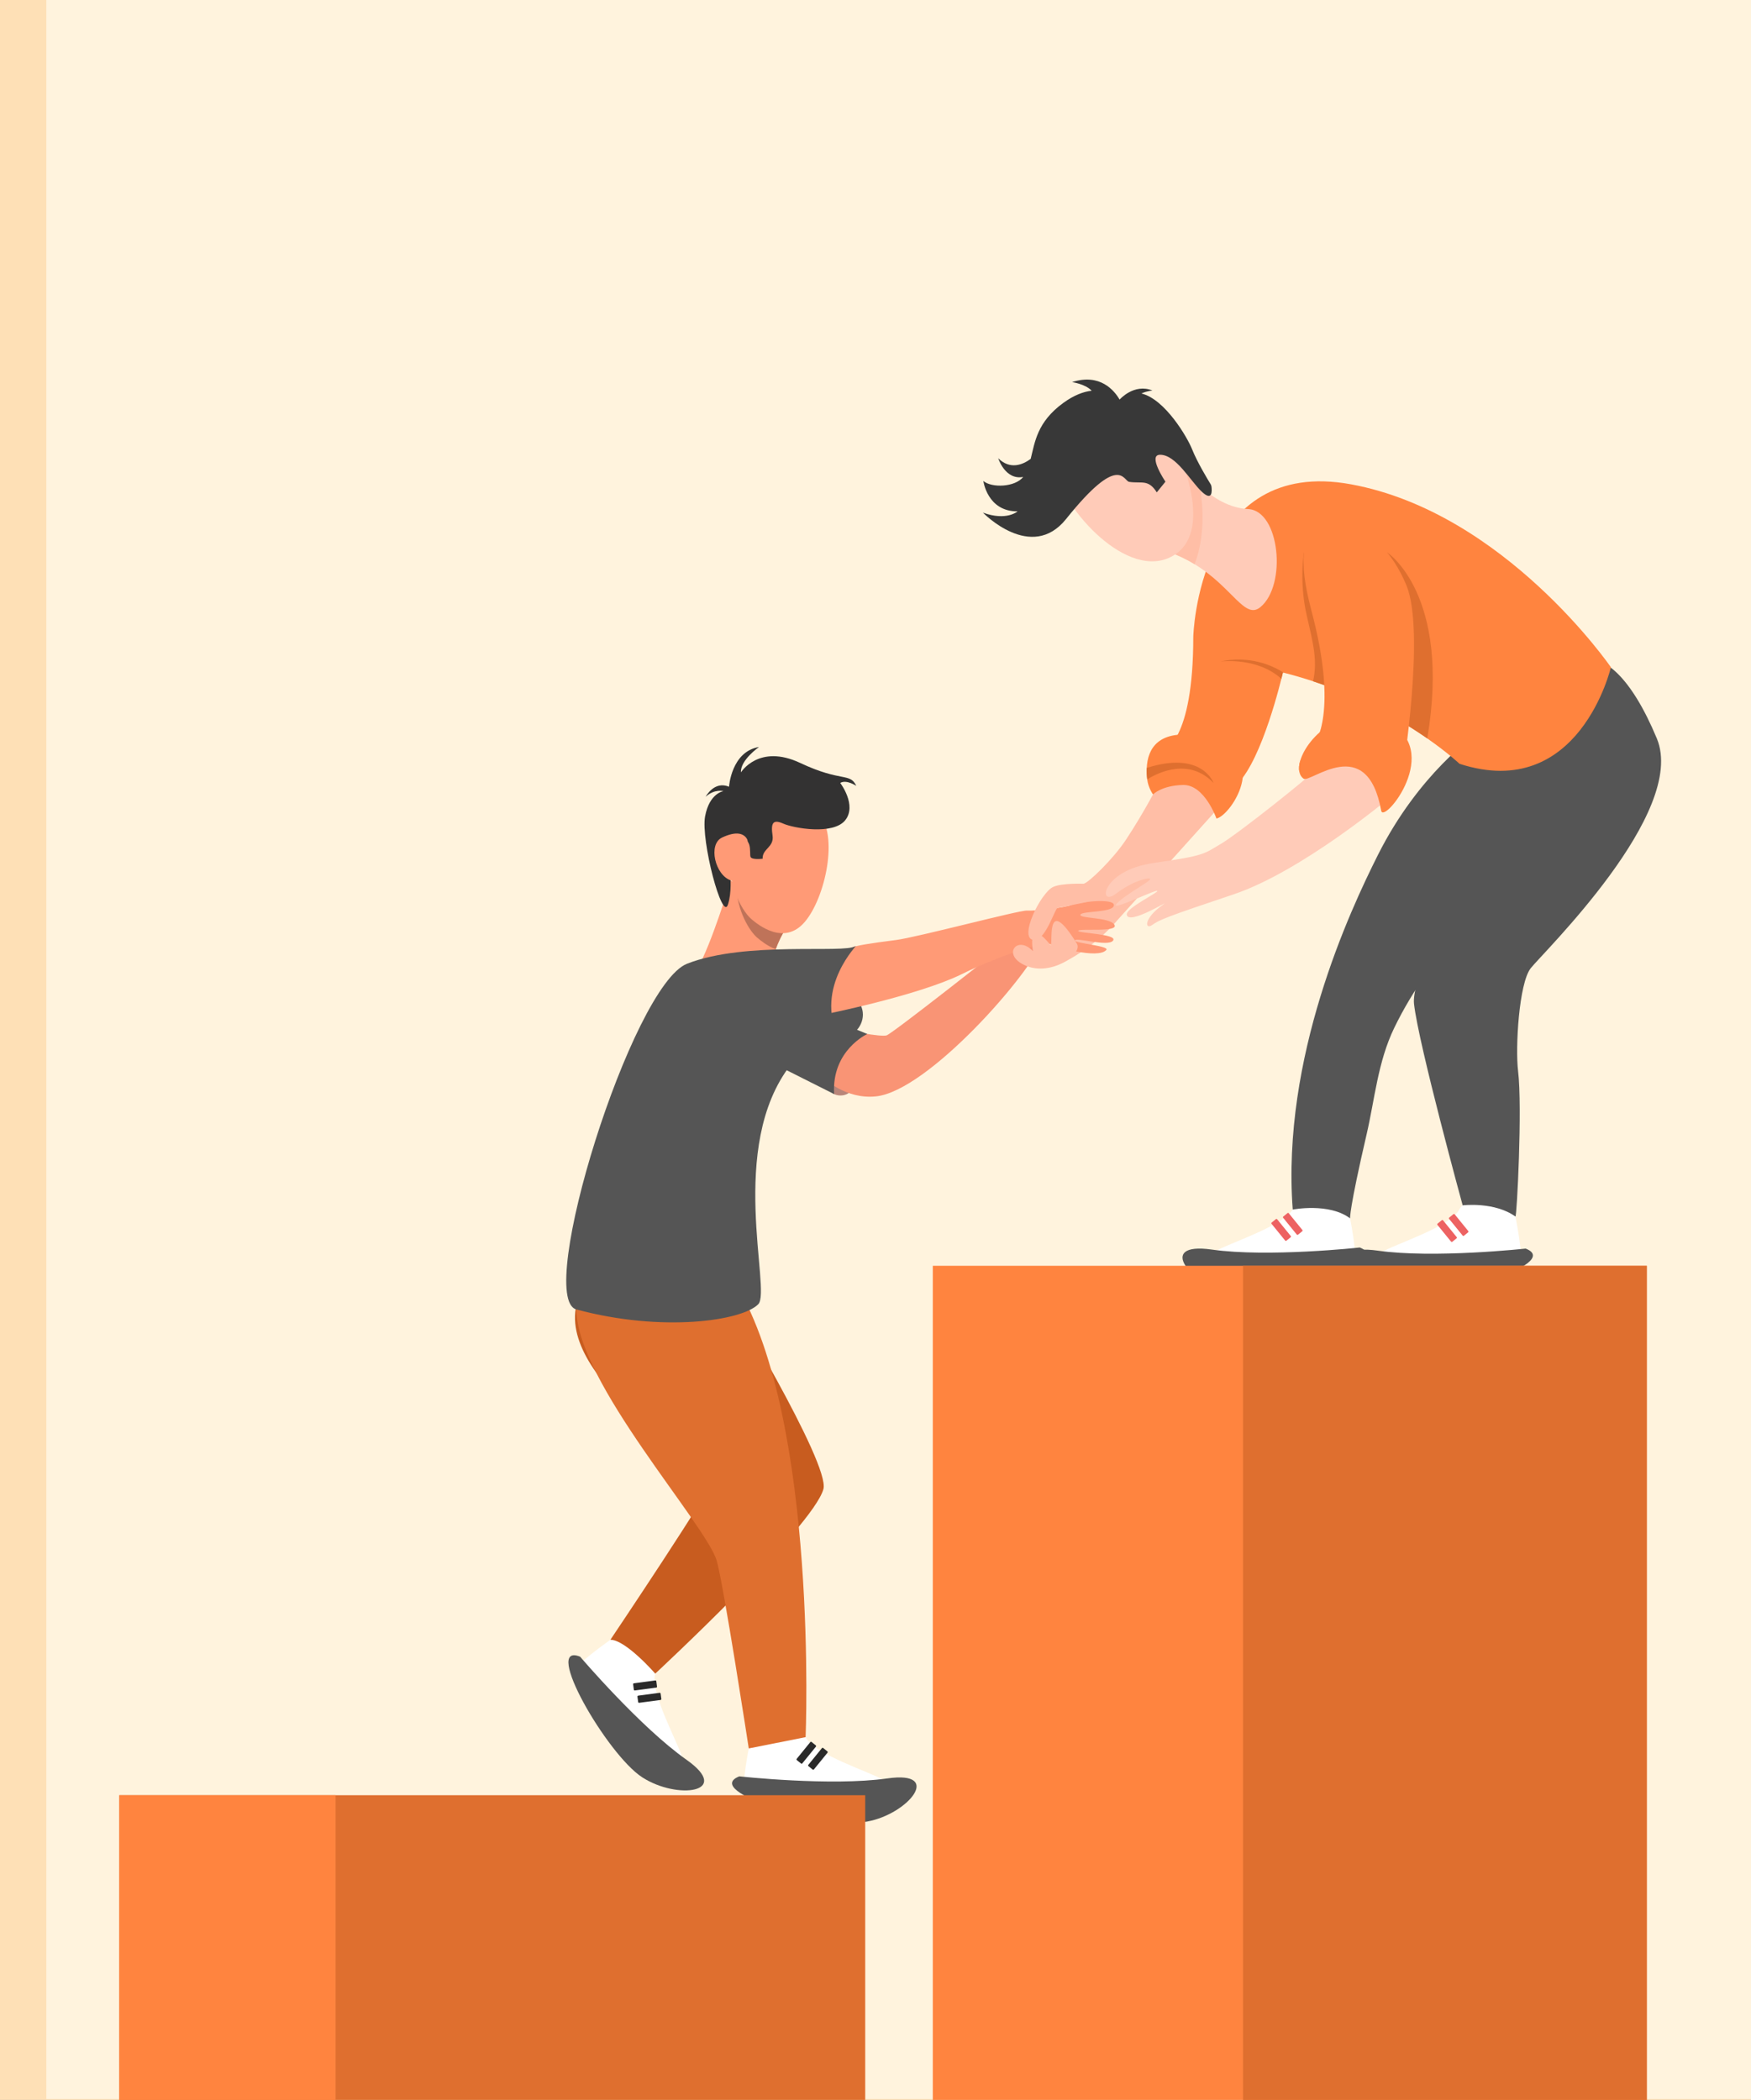 <svg width="907" height="1088" viewBox="0 0 907 1088" fill="none" xmlns="http://www.w3.org/2000/svg">
        <rect x="0" y="0" width="907" height="1088" fill="#808080" stroke="none"/>
        <g clip-path="url(#clip0_84_1034)">
        <path d="M1040.03 -30H-2V1298.05H1040.03V-30Z" fill="#FEE0B6"/>
        <path d="M1038.03 -31H24V1087.54H1038.03V-31Z" fill="#FFF3DD"/>
        <path d="M407.432 480.503C404.985 484.153 403.161 488.086 401.812 491.812C398.555 500.772 399.827 506.588 399.827 506.588C396.436 508.235 385.48 510.18 379.839 506.047C372.42 500.616 361.398 501.445 361.398 501.445C368.247 490.009 378.563 456.142 378.563 456.142L381.354 458.493L407.432 480.503Z" fill="#FF9A76"/>
        <path d="M407.432 480.503C404.985 484.153 403.161 488.086 401.812 491.812C397.37 490.103 393.757 487.137 392.117 485.723C388.61 482.724 381.714 472.408 381.351 458.497L407.432 480.503Z" fill="#BF7359"/>
        <path d="M389.111 476.108C392.775 479.256 406.229 490.132 416.868 477.657C427.508 465.181 434.734 432.343 423.724 420.933C412.71 409.522 387.865 411.83 380.704 433.31C373.539 454.785 384.397 472.062 389.111 476.108Z" fill="#FF9A76"/>
        <path d="M377.091 468.591C374.143 478.017 362.965 435.229 365.219 423.016C367.472 410.802 374.782 409.897 374.782 409.897C374.782 409.897 370.22 408.592 365.524 412.794C365.524 412.794 369.93 404.375 377.625 407.629C377.625 407.629 378.813 389.385 393.164 387.033C393.164 387.033 383.379 393.837 383.815 400.162C383.815 400.162 393.052 385.19 414.538 395.313C436.025 405.437 440.256 400.159 443.542 407.167C443.542 407.167 438.482 403.736 435.225 405.655C435.225 405.655 444.033 417.17 437.824 424.964C431.616 432.757 411.078 429.119 405.698 426.716C400.318 424.317 399.239 426.462 400.173 432.877C401.074 439.057 394.804 439.646 395.037 444.909C395.037 444.909 389.617 445.636 388.784 444.015C387.952 442.394 390.733 430.605 379.635 436.945C374.975 439.613 380.944 456.272 377.091 468.591Z" fill="#333232"/>
        <path d="M378.563 456.141C370.413 453.444 366.633 437.417 374.023 433.938C381.413 430.463 385.233 431.79 386.92 434.658C388.613 437.523 386.956 458.918 378.563 456.141Z" fill="#FF9A76"/>
        <path d="M435.378 567.591C438.586 567.591 441.187 565.789 441.187 563.567C441.187 561.344 438.586 559.542 435.378 559.542C432.17 559.542 429.569 561.344 429.569 563.567C429.569 565.789 432.17 567.591 435.378 567.591Z" fill="#B98579"/>
        <path d="M426.516 558.448C426.516 558.448 437.944 569.782 453.847 568.041C480.757 565.097 533.766 504.621 540.222 487.028L519.71 490.121C519.71 490.121 462.273 535.515 459.231 536.449C456.188 537.387 438.638 533.825 438.638 533.825L426.516 558.448Z" fill="#F99475"/>
        <path d="M449.249 535.719C449.249 535.719 430.656 544.228 432.081 566.871L393.47 547.449L416.636 522.411L449.249 535.719Z" fill="#555555"/>
        <path d="M698.217 625.423C699.275 631.149 703.655 651.984 701.074 653.649C698.494 655.314 688.065 656.721 674.764 655.83C663.848 655.1 657.585 656.681 642.565 655.609C628.204 654.584 624.765 651.625 630.108 648.059C635.452 644.493 665.528 635.1 670.006 626.034C674.481 616.972 698.217 625.423 698.217 625.423Z" fill="white"/>
        <path d="M674.553 637.925L672.365 639.702C672.169 639.862 671.878 639.833 671.718 639.637L664.659 630.953C664.499 630.756 664.528 630.465 664.724 630.306L666.913 628.528C667.109 628.368 667.4 628.397 667.56 628.593L674.619 637.277C674.779 637.474 674.75 637.765 674.553 637.925Z" fill="#ED6262"/>
        <path d="M668.537 641.043L666.349 642.82C666.153 642.98 665.862 642.951 665.702 642.755L658.643 634.071C658.483 633.874 658.512 633.584 658.708 633.424L660.897 631.646C661.093 631.486 661.384 631.515 661.544 631.712L668.603 640.396C668.766 640.596 668.734 640.883 668.537 641.043Z" fill="#ED6262"/>
        <path d="M704.342 646.347C704.342 646.347 656.749 651.566 627.647 647.412C598.546 643.257 616.684 665.896 638.153 669.767C659.621 673.638 724.251 654.14 704.342 646.347Z" fill="#555555"/>
        <path d="M389.079 899.433C388.021 905.158 383.641 925.994 386.222 927.659C388.802 929.324 399.231 930.73 412.532 929.84C423.448 929.109 429.711 930.69 444.731 929.618C459.093 928.593 462.531 925.634 457.188 922.068C451.844 918.502 421.768 909.11 417.29 900.044C412.815 890.978 389.079 899.433 389.079 899.433Z" fill="white"/>
        <path d="M412.742 911.93L414.931 913.708C415.127 913.868 415.418 913.839 415.578 913.642L422.637 904.958C422.797 904.762 422.768 904.471 422.571 904.311L420.383 902.534C420.187 902.374 419.896 902.403 419.736 902.599L412.677 911.283C412.517 911.483 412.546 911.77 412.742 911.93Z" fill="#2A2A2A"/>
        <path d="M418.759 915.053L420.947 916.83C421.143 916.99 421.434 916.961 421.594 916.765L428.653 908.081C428.813 907.885 428.784 907.594 428.588 907.434L426.399 905.656C426.203 905.497 425.912 905.526 425.752 905.722L418.693 914.406C418.53 914.606 418.562 914.893 418.759 915.053Z" fill="#2A2A2A"/>
        <path d="M382.954 920.356C382.954 920.356 430.547 925.576 459.649 921.421C488.75 917.266 470.612 939.905 449.143 943.777C427.675 947.644 363.045 928.15 382.954 920.356Z" fill="#555555"/>
        <path d="M319.305 847.333C314.605 850.775 297.131 862.93 297.866 865.915C298.6 868.896 305.227 877.074 315.514 885.547C323.958 892.505 327.429 897.95 339.097 907.474C350.25 916.579 354.783 916.783 353.339 910.523C351.896 904.264 336.451 876.798 339.414 867.129C342.376 857.46 319.305 847.333 319.305 847.333Z" fill="white"/>
        <path d="M327.952 872.658L328.323 875.453C328.356 875.704 328.589 875.882 328.839 875.849L339.933 874.373C340.184 874.341 340.362 874.108 340.33 873.857L339.959 871.062C339.926 870.811 339.694 870.633 339.443 870.666L328.349 872.142C328.094 872.174 327.92 872.407 327.952 872.658Z" fill="#2A2A2A"/>
        <path d="M330.188 879.055L330.559 881.851C330.592 882.102 330.824 882.28 331.075 882.247L342.169 880.771C342.42 880.738 342.598 880.506 342.565 880.255L342.194 877.46C342.162 877.209 341.929 877.031 341.678 877.063L330.584 878.539C330.33 878.572 330.152 878.805 330.188 879.055Z" fill="#2A2A2A"/>
        <path d="M300.497 858.354C300.497 858.354 331.547 894.799 355.575 911.738C379.602 928.677 350.875 932.708 332.598 920.8C314.321 908.888 280.665 850.368 300.497 858.354Z" fill="#555555"/>
        <path d="M784.149 625.98C785.207 631.705 789.587 652.541 787.006 654.205C784.425 655.87 773.996 657.277 760.696 656.386C749.78 655.656 743.517 657.237 728.497 656.165C714.135 655.14 710.696 652.181 716.04 648.615C721.383 645.049 751.459 635.656 755.937 626.59C760.416 617.525 784.149 625.98 784.149 625.98Z" fill="white"/>
        <path d="M760.488 638.477L758.3 640.255C758.104 640.415 757.813 640.386 757.653 640.189L750.594 631.505C750.434 631.309 750.463 631.018 750.659 630.858L752.848 629.081C753.044 628.921 753.335 628.95 753.495 629.146L760.554 637.83C760.714 638.03 760.685 638.317 760.488 638.477Z" fill="#ED6262"/>
        <path d="M754.473 641.599L752.284 643.377C752.088 643.537 751.797 643.508 751.637 643.312L744.578 634.627C744.418 634.431 744.447 634.14 744.644 633.98L746.832 632.203C747.028 632.043 747.319 632.072 747.479 632.268L754.538 640.952C754.702 641.152 754.669 641.439 754.473 641.599Z" fill="#ED6262"/>
        <path d="M790.274 646.903C790.274 646.903 742.681 652.123 713.579 647.968C684.477 643.814 702.616 666.452 724.084 670.324C745.552 674.195 810.186 654.697 790.274 646.903Z" fill="#555555"/>
        <path d="M634.939 414.328C634.939 414.328 610.712 441.259 578.401 477.202C578.401 477.202 568.448 489.514 551.556 498.311C535.169 506.846 558.702 458.257 561.243 457.893C563.784 457.53 576.638 444.993 583.028 435.385C592.642 420.929 600.454 405.615 600.454 405.615C600.454 405.615 620.781 395.084 634.939 414.328Z" fill="#FFBEA6"/>
        <path d="M792.866 458.988C775.243 460.511 741.441 492.789 722.216 532.527C713.699 550.106 712.089 569.63 707.908 587.63C698.77 626.994 699.326 631.25 699.326 631.25C688.468 623.021 669.628 626.696 669.628 626.696C663.728 547.921 699.166 472.008 713.721 443.008C735.116 400.377 764.549 380.537 764.549 380.537C766.795 379.566 768.904 378.767 770.899 378.145C822.484 362.028 792.866 458.988 792.866 458.988Z" fill="#555555"/>
        <path d="M788.511 383.638C788.511 383.638 730.104 499.18 732.441 520.107C734.778 541.034 757.646 624.504 757.646 624.504C757.646 624.504 773.989 622.465 784.974 630.287C785.694 630.8 788.631 573.679 786.355 554.988C784.854 542.644 786.813 509.493 792.865 501.685C798.918 493.88 874.188 420.922 858.215 382.587C844.573 349.851 830.622 339.934 821.186 341.73C811.746 343.533 788.511 383.638 788.511 383.638Z" fill="#555555"/>
        <path d="M446.97 525.693C446.97 532.309 441.117 538.201 433.898 538.201C426.679 538.201 420.827 532.313 420.827 525.693C420.827 519.074 426.679 513.712 433.898 513.712C441.117 513.712 446.97 519.074 446.97 525.693Z" fill="#555555"/>
        <path d="M426.548 525.694C426.548 525.694 475.559 515.89 498.161 504.727C520.76 493.564 542 487.995 543.904 489.144C545.809 490.292 568.684 497.206 573.068 492.168C574.853 490.114 557.074 488.733 556.819 487.381C556.409 485.203 574.126 490.838 576.576 487.301C579.026 483.76 557.696 483.579 558.513 482.219C559.331 480.856 579.636 483.219 577.263 479.133C574.889 475.047 558.328 476.036 559.695 473.8C560.876 471.874 577.455 472.961 576.972 468.788C576.576 465.385 559.695 467.156 555.336 468.788C550.978 470.42 535.733 472.056 531.92 471.783C528.107 471.51 474.937 485.661 464.12 487.032C450.361 488.773 443.393 489.962 441.088 490.939C425.116 497.733 426.548 525.694 426.548 525.694Z" fill="#FF9A76"/>
        <path d="M375.356 668.098C375.356 668.098 430.223 758.541 426.512 771.568C420.827 791.535 339.41 867.129 339.41 867.129C339.41 867.129 324.168 849.586 316.179 849.586C316.179 849.586 370.304 769.028 369.559 765.76C368.817 762.492 283.863 712.511 299.836 672.151L375.356 668.098Z" fill="#C85C1F"/>
        <path d="M298.574 678.447C298.574 715.724 365.858 789.976 371.256 808.642C374.826 820.986 387.854 905.882 387.854 905.882L417.293 900.044C417.293 900.044 424.055 736.749 381.409 665.667L298.574 678.447Z" fill="#DF6F2F"/>
        <path d="M834.435 345.71C834.435 345.71 818.038 415.876 756.017 395.735C756.017 395.735 750.158 390.159 739.322 382.598C739.322 382.598 739.322 382.598 739.322 382.587C734.531 379.254 728.758 375.517 722.103 371.719C713.281 366.677 702.892 361.501 691.129 356.917C687.588 355.543 683.928 354.216 680.151 352.973C675.306 351.373 670.26 349.89 665.033 348.564C664.87 348.52 664.695 348.476 664.532 348.433C664.532 348.433 664.259 349.632 663.736 351.701C660.762 363.616 649.675 404.317 636.211 409.424L602.653 388.73C602.653 388.73 618.109 384.917 618.109 329.916C618.109 329.916 620.417 236.249 699.926 250.953C779.434 265.656 834.435 345.71 834.435 345.71Z" fill="#FF843F"/>
        <path d="M665.03 348.564C664.866 348.52 664.692 348.476 664.528 348.433C664.528 348.433 664.255 349.632 663.732 351.701C651.489 340.614 633.452 342.562 632.082 342.726C647.091 339.611 658.527 344.456 665.03 348.564Z" fill="#DF6F2F"/>
        <path d="M739.322 382.587C734.531 379.254 728.759 375.517 722.103 371.718C726.578 349.643 728.41 319.571 718.552 286.23C718.552 286.23 751.878 307.906 739.322 382.587Z" fill="#DF6F2F"/>
        <path d="M680.148 352.977C682.63 342.119 680.06 332.839 676.869 318.844C672.783 300.993 675.473 286.234 675.473 286.234C688.294 295.656 690.733 335.899 691.125 356.921C687.585 355.547 683.924 354.216 680.148 352.977Z" fill="#DF6F2F"/>
        <path d="M719.878 413.238C719.878 413.238 674.288 451.54 638.923 463.397C603.555 475.254 600.548 476.588 596.804 479.264C593.06 481.939 592.101 475.861 602.653 468.562C607.39 465.287 584.151 479.925 583.657 473.797C583.384 470.416 600.007 462.485 599.476 461.608C598.873 460.612 573.795 473.022 578.611 468.028C583.428 463.033 596.423 456.421 595.732 455.367C595.143 454.466 586.75 456.378 578.077 463.037C568.571 470.336 570.229 451.089 597.335 447.167C624.441 443.244 623.373 442.528 632.467 437.181C641.562 431.831 679.014 401.86 679.904 400.17C680.799 398.479 714.728 381.875 719.878 413.238Z" fill="#FFCBB8"/>
        <path d="M561.24 457.894C561.24 457.894 550.087 457.443 545.536 459.526C539.001 462.521 527.082 486.836 535.733 487.028C541.723 487.163 546.42 470.62 547.841 470.398C549.262 470.176 565.413 466.843 565.413 466.843L561.24 457.894Z" fill="#FFBEA6"/>
        <path d="M557.775 488.864C561.181 494.382 544.507 505.839 531.48 500.394C518.452 494.949 526.885 484.091 535.06 492.808C535.06 492.808 531.672 474.295 544.046 489.536C545.954 491.881 540.654 461.129 557.775 488.864Z" fill="#FFBEA6"/>
        <path d="M448.173 930.116H61.801V1088.54H448.173V930.116Z" fill="#DF6F2F"/>
        <path d="M173.836 930.116H61.801V1088.54H173.836V930.116Z" fill="#FF843F"/>
        <path d="M853.032 655.823H483.185V1088.54H853.032V655.823Z" fill="#FF843F"/>
        <path d="M853.032 655.823H643.856V1088.54H853.032V655.823Z" fill="#DF6F2F"/>
        <path d="M652.831 314.594C644.754 321.217 638.49 304.329 618.803 292.323C614.776 289.862 610.185 287.608 604.903 285.802L602.657 226.162C602.657 226.162 609.661 240.673 621.497 251.673C628.356 258.059 636.851 263.25 646.557 263.755C662.929 264.591 666.705 303.235 652.831 314.594Z" fill="#FFCBB8"/>
        <path d="M618.8 292.323C614.772 289.862 610.181 287.608 604.9 285.802L602.653 226.162C602.653 226.162 609.658 240.673 621.494 251.673C623.315 262.559 624.216 278.117 618.8 292.323Z" fill="#FFBEA6"/>
        <path d="M607.673 228.085C607.673 228.085 631.115 274.242 607.644 287.931C584.173 301.624 550.731 263.508 546.602 243.73C542.472 223.955 584.416 206.787 607.673 228.085Z" fill="#FFCBB8"/>
        <path d="M703.194 274.37C692.049 269.855 665.073 263.039 679.232 316.081C693.39 369.123 681.409 384.917 680.322 386.549C679.232 388.181 726.61 400.162 726.61 400.162C726.61 400.162 738.337 327.041 728.533 303.326C721.129 285.416 710.729 277.423 703.194 274.37Z" fill="#FF843F"/>
        <path d="M715.447 420.046C708.094 379.203 678.701 405.942 675.215 403.438C674.059 402.609 673.365 401.413 673.059 399.952C672.7 398.298 672.863 396.313 673.496 394.18C677.156 381.533 696.574 363.293 718.555 374.031C748.144 388.491 716.741 427.233 715.447 420.046Z" fill="#FF843F"/>
        <path d="M722.23 393.067C696.429 373.485 675.179 397.425 673.056 399.951C672.696 398.298 672.859 396.313 673.492 394.179C704.564 371.588 721.547 392.205 722.23 393.067Z" fill="#FF843F"/>
        <path d="M630.105 424.088C630.105 424.088 623.954 406.432 612.791 406.705C601.628 406.978 597.259 411.609 597.259 411.609C597.259 411.609 594.78 408.272 594.245 403.786C594.027 401.958 593.907 399.94 594.005 397.883C594.463 388.145 599.712 377.451 622.049 381.384C660.715 388.188 637.731 422.725 630.105 424.088Z" fill="#FF843F"/>
        <path d="M628.585 405.615C615.994 392.598 600.399 399.984 594.245 403.786C594.027 401.958 593.907 399.94 594.005 397.883C622.627 388.697 628.585 405.615 628.585 405.615Z" fill="#DF6F2F"/>
        <path d="M527.107 264.937C511.418 265.082 509.361 249.201 509.361 249.201C513.748 252.898 525.755 252.469 530.022 247.107C520.648 248.896 517.067 237.427 517.067 237.427C523.25 243.505 529.732 240.815 533.883 237.754C536.082 229.005 537.212 218.663 550.731 208.791C556.398 204.65 561.345 202.898 565.482 202.451C562.214 198.951 555.336 197.973 555.336 197.973C569.876 193.277 577.248 202.397 579.942 207.031C579.942 207.031 587.397 198.453 596.972 202.346C596.972 202.346 594.315 202.473 591.25 203.865C603.464 206.831 615.005 226.537 617.448 232.673C620.185 239.543 625.688 248.598 627.091 250.87C627.324 251.248 627.473 251.662 627.531 252.102C627.807 254.232 628.156 260.157 622.384 254.632C616.463 248.961 609.105 235.595 600.919 235.617C594.285 235.632 603.682 249.568 603.682 249.568L599.207 255.097C594.776 248.114 591.447 250.655 584.907 249.659C581.861 249.194 579.927 234.308 552.243 268.885C534.155 291.476 509.146 265.599 509.146 265.599C521.371 270.077 527.107 264.937 527.107 264.937Z" fill="#383838"/>
        <path d="M392.783 675.725C384.371 684.343 343.085 690.428 298.571 678.447C276.888 672.613 327.338 510.554 355.891 499.318C386.204 487.388 437.264 494.153 443.059 490.209C445.483 488.558 421.303 510.888 434.564 538.201C434.564 538.201 420.093 538.201 409.664 551.564C376.458 594.104 399.689 668.647 392.783 675.725Z" fill="#555555"/>
        </g>
        <defs>
        <clipPath id="clip0_84_1034">
        <rect width="907" height="1089" fill="white"/>
        </clipPath>
        </defs>
        </svg>